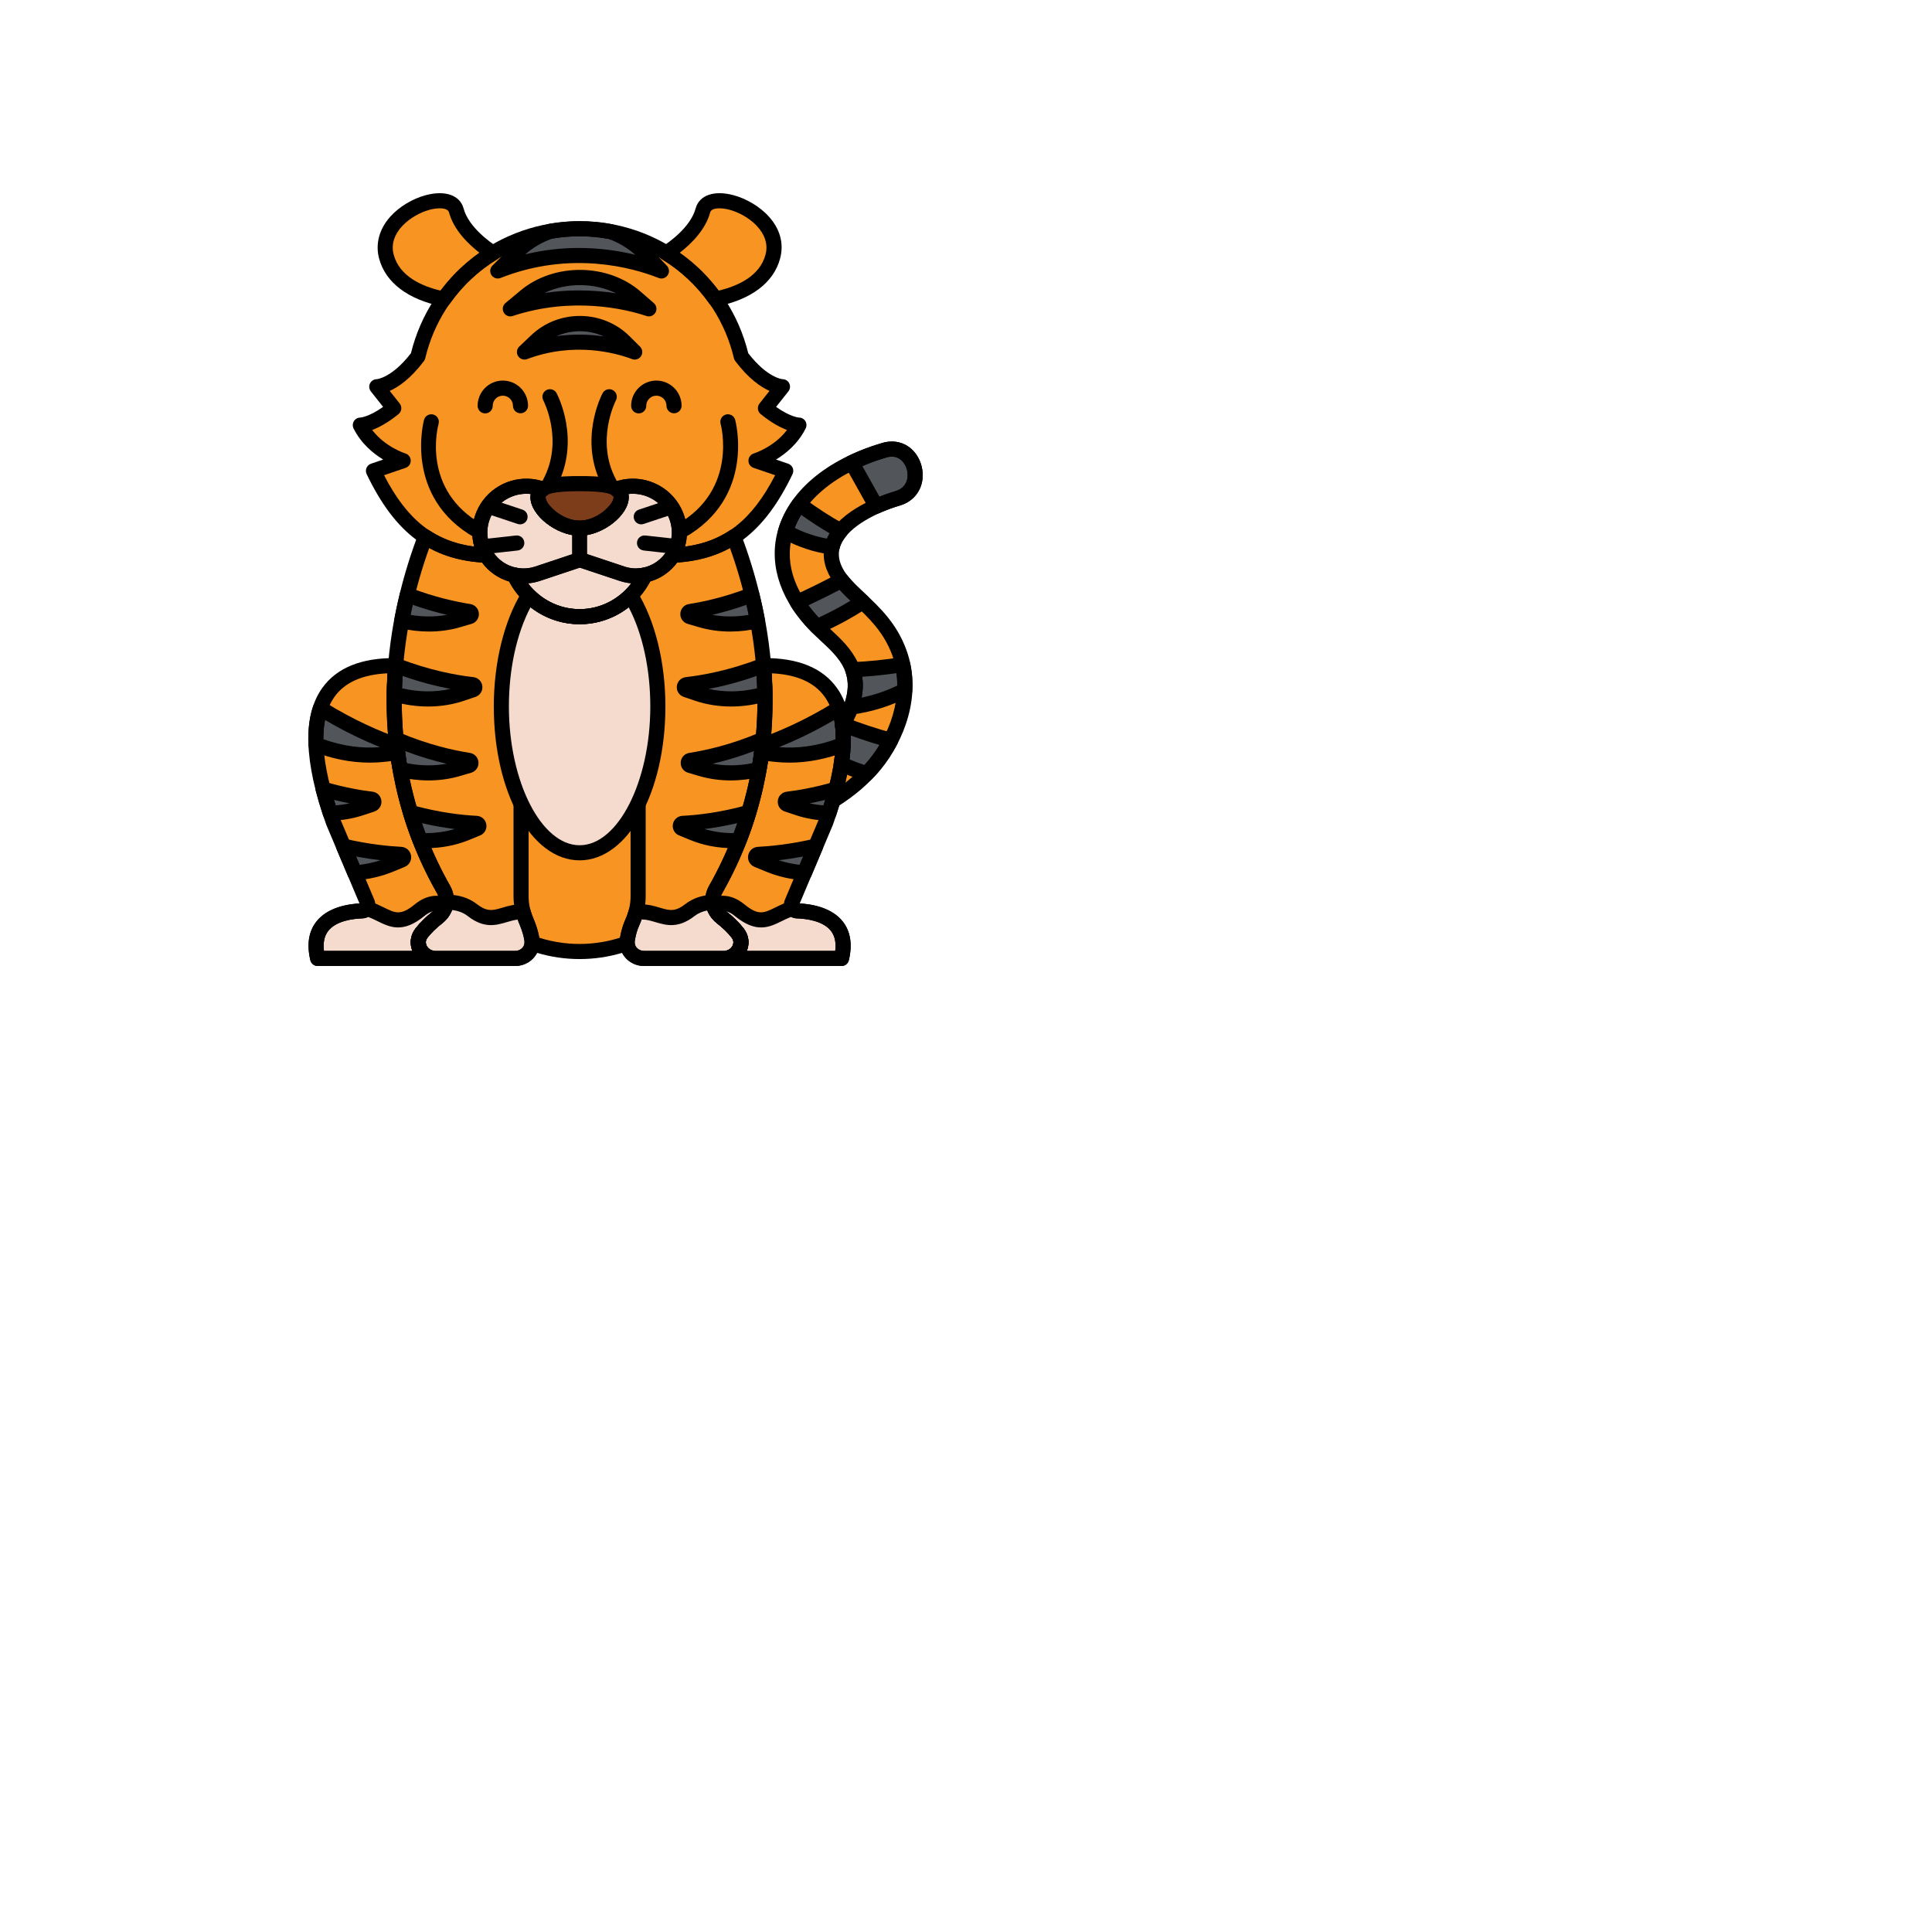 <svg enable-background="new 0 0 512 512" height="100" viewBox="-64 -64 640 640" width="100" xmlns="http://www.w3.org/2000/svg"><path d="m198.316 235.004 11.267-26.693c15.293-42.919-2.454-51.994-20.671-51.817 1.828 22.015-1.075 48.161-15.846 74.176-1.763 3.105-.917 6.942 1.954 9.185 1.8 1.407 3.755 3.182 5.349 5.237 2.397 3.088.526 7.303-3.108 8.22l.187.188h37.318c3.187-13.589-8.933-15.575-14.714-15.766-1.377-.045-2.271-1.462-1.736-2.73z" fill="#f89422"/><path d="m75.631 245.092c1.595-2.055 3.549-3.83 5.349-5.237 2.871-2.243 3.717-6.08 1.954-9.185-14.772-26.014-17.674-52.161-15.846-74.176-18.216-.177-35.963 8.898-20.671 51.817l11.267 26.693c.535 1.268-.36 2.685-1.735 2.731-5.782.191-17.901 2.176-14.714 15.766h37.318l.187-.188c-3.635-.918-5.506-5.133-3.109-8.221z" fill="#f89422"/><path d="m172.957 35.069c6.787-1.349 16.574-4.869 19.039-14.046 3.869-14.41-20.878-23.782-23.154-15.305-1.878 6.992-9.518 12.432-12.138 14.124 6.398 3.921 11.931 9.115 16.253 15.227z" fill="#f89422"/><path d="m83.043 35.069c4.322-6.113 9.854-11.307 16.253-15.228-2.62-1.692-10.26-7.132-12.138-14.124-2.276-8.477-27.024.895-23.154 15.305 2.465 9.178 12.252 12.698 19.039 14.047z" fill="#f89422"/><path d="m200.639 76.83s-4.24-.012-11.081-5.605l5.629-7.112s-6.089-.019-13.626-10.01c-5.742-24.271-27.534-42.336-53.56-42.336s-47.819 18.065-53.561 42.336c-7.537 9.991-13.626 10.01-13.626 10.01l5.629 7.112c-6.842 5.593-11.081 5.605-11.081 5.605 4.427 8.822 14.206 11.782 14.206 11.782l-9.856 3.363c7.901 16.476 18.147 27.059 37.36 27.951-3.167-5.098-2.719-11.724.877-16.603 4.116-5.586 11.414-7.685 17.81-5.278-.956.652-1.531 1.525-1.531 2.716 0 4.228 7.061 10.208 13.772 10.208s13.772-5.979 13.772-10.208c0-1.191-.575-2.064-1.531-2.716 6.396-2.407 13.694-.308 17.81 5.278 3.595 4.88 4.044 11.505.877 16.603 19.213-.892 29.459-11.475 37.36-27.951l-9.856-3.363s9.78-2.959 14.207-11.782z" fill="#f89422"/><path d="m175.019 239.855c-2.871-2.243-3.717-6.08-1.954-9.185 26.584-46.817 14.746-94.064 6.029-116.862-5.439 3.598-11.988 5.739-20.166 6.119-.14.225-.277.452-.431.671-2.589 3.678-6.575 5.824-10.766 6.156.646-.046 1.287-.133 1.92-.263-3.799 8.146-12.057 13.794-21.638 13.794-9.591 0-17.854-5.66-21.648-13.819-3.473-.746-6.67-2.752-8.863-5.868-.154-.219-.291-.445-.431-.671-8.179-.38-14.728-2.521-20.168-6.12-8.717 22.802-20.55 70.053 6.03 116.863 1.763 3.105.917 6.942-1.954 9.185-1.8 1.407-3.755 3.182-5.349 5.237-2.703 3.483.016 8.408 4.579 8.408h26.44c3.05 0 5.446-2.278 5.606-5.033 4.898 1.758 10.196 2.743 15.744 2.743s10.846-.984 15.744-2.743c0-.004 0-.007 0-.011.155 2.76 2.552 5.044 5.606 5.044h26.44c4.562 0 7.282-4.925 4.579-8.408-1.594-2.055-3.549-3.83-5.349-5.237z" fill="#f89422"/><path d="m233.357 101.08c10.193-2.987 5.855-18.953-4.397-15.949-32.833 9.62-45.032 36.126-21.889 58.945 6.63 6.537 16.675 13.026 10.153 27.997-.609 1.398-1.334 2.711-2.139 3.96.803 6.33-.038 14.557-3.189 25.19 5.119-3.217 9.832-7.013 13.754-11.761 8.345-10.103 12.899-24.576 8.252-37.316-5.093-13.965-17.051-18.786-21.133-27.038-6.434-13.004 10.978-21.212 20.588-24.028z" fill="#f89422"/><path d="m141.772 100.762c0 4.228-7.061 10.208-13.772 10.208s-13.772-5.979-13.772-10.208c0-4.228 7.061-4.554 13.772-4.554s13.772.326 13.772 4.554z" fill="#7d3d1a"/><path d="m158.052 103.324c-4.116-5.586-11.414-7.685-17.81-5.278.955.652 1.531 1.525 1.531 2.716 0 4.228-7.061 10.208-13.772 10.208s-13.772-5.979-13.772-10.208c0-1.191.575-2.064 1.531-2.716-6.396-2.407-13.694-.308-17.81 5.278-3.754 5.095-4.089 12.098-.446 17.274 3.768 5.353 10.493 7.46 16.507 5.455l13.99-4.663 13.99 4.663c6.015 2.005 12.739-.102 16.507-5.455 3.642-5.176 3.308-12.179-.446-17.274z" fill="#f4dbce"/><path d="m142.134 126.053-13.99-4.663-13.99 4.663c-2.568.856-5.263.956-7.804.381 3.787 8.177 12.06 13.851 21.664 13.851 9.581 0 17.839-5.648 21.638-13.794-2.458.504-5.047.385-7.518-.438z" fill="#f4dbce"/><path d="m144.913 133.263c-4.32 4.336-10.295 7.022-16.9 7.022-6.614 0-12.595-2.693-16.915-7.039-5.52 8.894-9.02 22.056-9.02 36.755 0 26.786 11.606 48.5 25.922 48.5s25.922-21.714 25.922-48.5c0-14.69-3.495-27.845-9.009-36.738z" fill="#f4dbce"/><path d="m200.051 237.734c-.648-.021-1.181-.352-1.517-.823-6.879 2.147-9.617 7.067-17.535.589-3.556-2.909-6.629-2.502-8.617-1.614.395 1.513 1.29 2.917 2.636 3.969 1.8 1.406 3.755 3.182 5.349 5.237 2.397 3.088.526 7.303-3.108 8.22l.187.188h37.318c3.188-13.589-8.931-15.575-14.713-15.766z" fill="#f4dbce"/><path d="m78.739 253.312c-3.635-.917-5.505-5.132-3.108-8.22 1.595-2.055 3.549-3.83 5.349-5.237 1.346-1.052 2.241-2.456 2.636-3.969-1.988-.888-5.061-1.295-8.617 1.614-7.918 6.478-10.655 1.558-17.535-.589-.336.471-.869.802-1.517.823-5.782.191-17.901 2.176-14.714 15.766h37.318z" fill="#f4dbce"/><path d="m109.298 238.084c-6.55-.379-9.928 4.759-16.798-.584-2.829-2.2-6.126-2.682-8.693-2.624-.208 1.891-1.184 3.695-2.826 4.979-1.8 1.407-3.755 3.182-5.349 5.237-2.703 3.483.016 8.408 4.579 8.408h26.44c3.05 0 5.446-2.278 5.606-5.033.178-3.085-2.289-7.853-2.959-10.383z" fill="#f4dbce"/><path d="m180.369 245.092c-1.595-2.055-3.549-3.83-5.349-5.237-1.64-1.282-2.616-3.084-2.825-4.972-2.389.085-5.221.694-7.694 2.617-7.22 5.616-10.583-.346-17.824.687-.322 1.193-.743 2.363-1.261 3.501-1.653 3.633-1.747 7.194-1.671 6.767.155 2.76 2.552 5.044 5.606 5.044h26.44c4.561.001 7.281-4.924 4.578-8.407z" fill="#f4dbce"/><g fill="#52565b"><path d="m149.959 20.339c-3.364-3.542-7.389-6.074-11.698-7.605-3.325-.627-6.753-.966-10.261-.966-3.311 0-6.553.296-9.702.856-4.204 1.445-8.151 3.845-11.499 7.206l-5.907 5.931c28.946-11.47 53.554-.124 54.215 0z"/><path d="m146.593 34.499c-9.867-8.611-26.432-8.773-36.544-.357l-5.001 4.162c24.64-8.093 45.274-.098 45.905 0z"/><path d="m69.118 220.848c.939-.386.697-1.774-.316-1.825-4.122-.208-10.841-.821-19.011-2.719l3.732 8.841c4.035-.293 8.005-1.172 11.741-2.71z"/><path d="m45.418 205.378c3.476-.079 6.923-.637 10.219-1.737l3.628-1.21c.883-.295.75-1.58-.175-1.691-3.555-.424-9.219-1.331-16.047-3.33.646 2.505 1.442 5.166 2.375 7.968z"/><path d="m42.126 170.637c-1.111 3.257-1.653 7.202-1.463 11.96 7.134 2.851 14.83 4.113 22.404 3.292l4.656-.504c-.109-.828-.211-1.654-.303-2.476-5.638-1.997-14.869-5.774-25.294-12.272z"/><path d="m187.198 219.023c-1.014.051-1.255 1.439-.316 1.825l3.855 1.586c3.736 1.538 7.706 2.417 11.741 2.71l3.732-8.841c-8.171 1.898-14.89 2.512-19.012 2.72z"/><path d="m196.91 200.74c-.925.11-1.059 1.396-.175 1.691l3.628 1.21c3.296 1.1 6.743 1.658 10.219 1.737.933-2.802 1.729-5.463 2.375-7.968-6.827 2-12.491 2.906-16.047 3.33z"/><path d="m188.277 185.384 4.656.504c7.574.821 15.27-.441 22.404-3.292.189-4.757-.352-8.703-1.463-11.96-10.425 6.498-19.655 10.275-25.293 12.271-.093.824-.195 1.649-.304 2.477z"/><path d="m142.792 49.157c-7.85-7.813-21.029-7.96-29.074-.324l-3.979 3.776c19.563-7.328 36.038-.086 36.521 0z"/><path d="m75.201 214.427c5.261.243 10.526-.552 15.366-2.544l3.537-1.456c.861-.354.64-1.628-.29-1.675-4.497-.227-12.37-.984-21.839-3.621.93 3.083 2.007 6.184 3.226 9.296z"/><path d="m68.575 190.875c6.323 1.553 12.959 1.6 19.143-.221l3.669-1.08c.893-.263.805-1.552-.115-1.696-4.883-.76-13.737-2.572-24.051-6.977.317 3.282.759 6.608 1.354 9.974z"/><path d="m66.626 165.909c7.375 2.138 15.286 2.248 22.465-.195l3.621-1.232c.882-.3.74-1.585-.185-1.689-5.082-.576-14.464-2.105-25.428-6.402-.26 3.094-.421 6.272-.473 9.518z"/><path d="m69.077 141.642c6.207 1.466 12.7 1.478 18.761-.302l3.669-1.078c.894-.263.806-1.552-.114-1.696-4.307-.674-11.704-2.167-20.465-5.538-.668 2.748-1.297 5.617-1.851 8.614z"/><path d="m188.902 156.391c-10.964 4.297-20.346 5.826-25.428 6.402-.925.105-1.067 1.389-.185 1.689l3.621 1.232c7.18 2.443 15.091 2.333 22.466.194-.053-3.246-.215-6.423-.474-9.517z"/><path d="m185.071 133.029c-8.761 3.371-16.158 4.864-20.465 5.537-.92.144-1.007 1.433-.114 1.696l3.669 1.078c6.061 1.781 12.555 1.768 18.761.302-.553-2.997-1.182-5.866-1.851-8.613z"/><path d="m164.728 187.878c-.92.143-1.008 1.433-.115 1.696l3.669 1.08c6.185 1.821 12.821 1.774 19.144.221.596-3.367 1.037-6.693 1.354-9.974-10.315 4.406-19.169 6.217-24.052 6.977z"/><path d="m162.187 208.753c-.93.047-1.152 1.32-.29 1.675l3.537 1.456c4.84 1.992 10.105 2.788 15.366 2.544 1.219-3.112 2.296-6.213 3.227-9.296-9.47 2.636-17.343 3.394-21.84 3.621z"/><path d="m196.194 112.104c4.82 2.647 10.069 4.432 15.457 5.12.454-1.947 1.453-3.733 2.809-5.36-3.966-2.198-8.671-5.11-13.693-8.869-2.099 2.871-3.642 5.926-4.573 9.109z"/><path d="m214.776 128.23c-4.485 2.392-9.392 4.836-14.692 7.251 1.705 2.73 3.88 5.442 6.519 8.108 5.361-2.359 10.486-5.127 15.183-8.216-2.623-2.473-5.118-4.721-7.01-7.143z"/><path d="m217.952 170.229c6.221-.845 12.268-2.703 17.757-5.579.143-2.843-.075-5.693-.677-8.495-4.758.768-10.343 1.418-16.585 1.696 1.195 3.372 1.313 7.377-.495 12.378z"/><path d="m215.141 175.938c-.02.031-.037.064-.056.095.466 3.67.357 8.001-.413 13.045 2.731 1.274 5.563 2.337 8.461 3.177.867-.897 1.712-1.82 2.516-2.794 2.069-2.505 3.904-5.28 5.425-8.23-5.049-1.356-10.4-3.084-15.933-5.293z"/><path d="m228.96 85.131c-3.903 1.144-7.505 2.533-10.8 4.119l8.092 14.45c2.521-1.128 5-2.003 7.105-2.62 10.194-2.986 5.856-18.953-4.397-15.949z"/></g><path d="m214.766 256h-37.318c-.667 0-1.305-.266-1.775-.739l-.187-.188c-.632-.637-.874-1.565-.634-2.43s.926-1.535 1.797-1.754c1.006-.254 1.832-.992 2.153-1.927.197-.572.286-1.442-.408-2.336-1.256-1.619-2.91-3.233-4.914-4.8-3.862-3.018-4.951-8.228-2.589-12.389 12.486-21.989 17.711-46.46 15.529-72.734-.058-.692.175-1.377.644-1.891s1.128-.809 1.823-.816c11.42-.1 19.605 3.229 24.376 9.924 6.542 9.182 6.096 24.4-1.326 45.232-.016.045-.033.089-.052.133l-10.969 25.988c4.105.234 10.732 1.386 14.358 6.118 2.489 3.249 3.136 7.515 1.925 12.682-.264 1.128-1.273 1.927-2.433 1.927zm-31.39-5h29.305c.336-2.732-.124-4.937-1.375-6.57-2.614-3.412-8.225-4.094-11.337-4.197-1.465-.048-2.812-.815-3.603-2.051-.794-1.241-.926-2.792-.353-4.15l11.239-26.627c6.819-19.167 7.472-32.821 1.94-40.585-3.41-4.786-9.32-7.396-17.585-7.779 1.689 26.255-3.812 50.755-16.367 72.864-1.146 2.019-.604 4.479 1.319 5.98 2.33 1.821 4.276 3.73 5.785 5.674 1.588 2.046 2.021 4.609 1.186 7.031-.048.139-.099.275-.154.41zm17.243-15.024c0-.001 0-.001.001-.002z"/><path d="m78.553 256h-37.319c-1.161 0-2.169-.799-2.434-1.929-1.211-5.167-.564-9.434 1.925-12.682 3.625-4.732 10.252-5.884 14.358-6.118l-10.969-25.988c-.019-.044-.036-.088-.052-.133-7.422-20.832-7.869-36.05-1.326-45.232 4.771-6.695 12.958-10.024 24.376-9.924.695.007 1.355.302 1.823.816s.701 1.199.644 1.891c-2.182 26.274 3.043 50.746 15.529 72.734 2.363 4.161 1.274 9.372-2.589 12.39-2.004 1.566-3.657 3.181-4.913 4.799-.694.895-.605 1.765-.408 2.336.322.935 1.147 1.673 2.153 1.927.871.22 1.557.889 1.797 1.754s-.001 1.793-.634 2.43l-.187.188c-.469.475-1.108.741-1.774.741zm-35.234-5h29.305c-.055-.135-.106-.271-.154-.41-.834-2.422-.402-4.985 1.187-7.032 1.508-1.944 3.455-3.853 5.784-5.673 1.923-1.503 2.466-3.962 1.32-5.981-12.555-22.109-18.056-46.609-16.367-72.864-8.267.382-14.175 2.993-17.585 7.779-5.532 7.764-4.879 21.418 1.94 40.585l11.239 26.627c.573 1.358.441 2.909-.353 4.15-.791 1.236-2.138 2.002-3.603 2.051-3.112.103-8.723.785-11.337 4.197-1.252 1.634-1.713 3.839-1.376 6.571zm32.312-5.908h.01z"/><path d="m112.258 250.967c-.05 0-.1-.001-.149-.004-1.378-.081-2.43-1.264-2.349-2.643.012-.201.001-.402-.033-.598-.343-2.003-.82-3.685-1.418-4.999-1.457-3.201-2.195-6.468-2.195-9.709v-30.348c0-1.381 1.119-2.5 2.5-2.5s2.5 1.119 2.5 2.5v30.348c0 2.522.587 5.092 1.746 7.638.776 1.704 1.38 3.799 1.796 6.227.097.571.129 1.154.095 1.734-.078 1.329-1.179 2.354-2.493 2.354z"/><path d="m143.742 250.967c-1.313 0-2.415-1.024-2.493-2.353-.034-.58-.002-1.163.095-1.733.416-2.429 1.02-4.524 1.796-6.228 1.159-2.546 1.746-5.116 1.746-7.638v-30.348c0-1.381 1.119-2.5 2.5-2.5s2.5 1.119 2.5 2.5v30.348c0 3.241-.739 6.508-2.195 9.709-.598 1.313-1.075 2.996-1.418 5-.034.195-.044.396-.033.596.082 1.378-.97 2.562-2.349 2.643-.05.002-.099.004-.149.004z"/><path d="m128 113.47c-7.604 0-16.272-6.77-16.272-12.708 0-7.054 10.187-7.054 16.272-7.054s16.272 0 16.272 7.054c0 5.938-8.668 12.708-16.272 12.708zm0-14.762c-9.317 0-11.272 1.117-11.272 2.054 0 2.408 5.45 7.708 11.272 7.708s11.272-5.3 11.272-7.708c0-.937-1.955-2.054-11.272-2.054z"/><path d="m128 123.799c-1.381 0-2.5-1.119-2.5-2.5v-8.679c0-1.381 1.119-2.5 2.5-2.5s2.5 1.119 2.5 2.5v8.679c0 1.381-1.119 2.5-2.5 2.5z"/><path d="m118.174 98.468c-.396 0-.798-.094-1.173-.293-1.219-.649-1.681-2.163-1.032-3.382 6.89-12.943.07-26.056 0-26.187-.648-1.219-.187-2.733 1.032-3.382 1.22-.647 2.733-.186 3.382 1.032.335.631 8.126 15.619 0 30.886-.45.845-1.315 1.326-2.209 1.326z"/><path d="m137.826 98.468c-.894 0-1.759-.481-2.209-1.326-8.126-15.267-.335-30.255 0-30.886.649-1.218 2.164-1.68 3.382-1.032 1.217.648 1.68 2.159 1.034 3.377-.09.173-6.842 13.339-.002 26.191.648 1.219.187 2.733-1.032 3.382-.374.2-.776.294-1.173.294z"/><path d="m96.718 72.943c-1.377 0-2.496-1.114-2.5-2.492-.015-4.605 3.72-8.364 8.325-8.379h.027c4.594 0 8.338 3.729 8.353 8.326.004 1.38-1.111 2.503-2.492 2.508-.002 0-.005 0-.008 0-1.377 0-2.496-1.114-2.5-2.492-.006-1.845-1.509-3.341-3.353-3.341-.003 0-.007 0-.011 0-1.848.006-3.347 1.515-3.341 3.363.004 1.38-1.111 2.503-2.492 2.508-.003-.001-.006-.001-.008-.001z"/><path d="m147.578 72.943c-1.377 0-2.496-1.114-2.5-2.492-.015-4.605 3.72-8.364 8.325-8.379h.027c4.594 0 8.338 3.729 8.353 8.326.004 1.38-1.111 2.503-2.492 2.508-.002 0-.005 0-.008 0-1.377 0-2.496-1.114-2.5-2.492-.006-1.845-1.509-3.341-3.353-3.341-.003 0-.007 0-.011 0-1.848.006-3.347 1.515-3.341 3.363.004 1.38-1.111 2.503-2.492 2.508-.003-.001-.005-.001-.008-.001z"/><path d="m172.956 37.569c-.801 0-1.567-.386-2.041-1.057-4.164-5.889-9.385-10.781-15.518-14.539-.733-.449-1.184-1.243-1.194-2.102s.422-1.664 1.144-2.13c2.179-1.407 9.417-6.48 11.08-12.672 1.185-4.409 6.112-6.139 12.557-4.41 8.16 2.191 18.341 10.159 15.427 21.012-2.137 7.958-9.583 13.587-20.966 15.85-.164.033-.327.048-.489.048zm-11.826-17.807c4.93 3.473 9.249 7.668 12.888 12.519 6.353-1.501 13.647-4.775 15.562-11.906 1.998-7.439-5.917-13.28-11.894-14.886-2.872-.771-6.004-.718-6.431.877-1.562 5.82-6.426 10.529-10.125 13.396z"/><path d="m83.044 37.569c-.162 0-.325-.016-.488-.048-11.383-2.263-18.829-7.892-20.966-15.85-1.3-4.84.011-9.775 3.692-13.895 2.918-3.266 7.305-5.926 11.735-7.116 6.443-1.73 11.372.001 12.557 4.41 1.663 6.192 8.901 11.265 11.08 12.672.722.466 1.154 1.271 1.144 2.13s-.461 1.653-1.194 2.102c-6.133 3.758-11.354 8.65-15.518 14.539-.475.67-1.241 1.056-2.042 1.056zm-1.361-32.564c-1.04 0-2.225.176-3.37.483-5.978 1.605-13.892 7.446-11.894 14.886 1.915 7.131 9.209 10.405 15.562 11.906 3.639-4.851 7.958-9.045 12.888-12.519-3.699-2.868-8.562-7.577-10.125-13.396-.257-.958-1.493-1.36-3.061-1.36z"/><path d="m161.48 114.43c-.872 0-1.719-.457-2.179-1.27-.68-1.202-.256-2.727.946-3.407 20.38-11.523 14.533-33.122 14.471-33.339-.376-1.329.395-2.71 1.724-3.087 1.33-.375 2.71.396 3.087 1.724.072.255 6.941 25.619-16.821 39.055-.389.22-.812.324-1.228.324z"/><path d="m94.52 114.43c-.417 0-.839-.104-1.228-.324-23.762-13.436-16.893-38.8-16.821-39.055.376-1.329 1.761-2.097 3.087-1.724 1.327.376 2.098 1.755 1.725 3.082-.249.892-5.818 21.873 14.47 33.344 1.202.68 1.625 2.205.946 3.407-.46.813-1.307 1.27-2.179 1.27z"/><path d="m158.928 122.427c-.884 0-1.706-.468-2.156-1.235-.47-.801-.457-1.796.033-2.584 2.573-4.141 2.265-9.687-.766-13.801-2.777-3.768-7.364-5.671-11.871-5.157.076.396.104.772.104 1.112 0 5.938-8.668 12.708-16.272 12.708s-16.272-6.77-16.272-12.708c0-.34.028-.716.104-1.112-4.511-.515-9.094 1.389-11.871 5.157-3.031 4.113-3.339 9.66-.766 13.801.49.789.502 1.784.033 2.584-.47.801-1.344 1.266-2.272 1.232-18.22-.847-30.032-9.629-39.498-29.368-.309-.644-.327-1.39-.051-2.049s.822-1.167 1.498-1.398l4.028-1.375c-3.33-2.025-7.306-5.303-9.805-10.284-.388-.773-.349-1.693.105-2.431.453-.737 1.256-1.188 2.122-1.19-.017 0 2.823-.177 7.552-3.545l-4.053-5.12c-.594-.751-.707-1.775-.292-2.637s1.287-1.412 2.244-1.415c-.01-.001 4.954-.358 11.327-8.608 6.348-25.778 29.244-43.736 55.867-43.736s49.519 17.958 55.867 43.737c6.373 8.25 11.337 8.607 11.388 8.609.958.003 1.798.552 2.214 1.414.416.863.272 1.886-.322 2.637l-4.053 5.12c4.73 3.368 7.575 3.544 7.607 3.546.866.002 1.641.453 2.094 1.19.454.737.466 1.657.078 2.43-2.5 4.981-6.476 8.258-9.805 10.284l4.028 1.375c.676.231 1.221.74 1.498 1.398.276.659.258 1.405-.051 2.049-9.466 19.738-21.278 28.521-39.498 29.368-.04.001-.079.002-.117.002zm-13.311-27.858c5.576 0 11.01 2.607 14.447 7.271 3.289 4.463 4.262 10.167 2.824 15.238 13.275-1.71 22.239-8.844 29.89-23.659l-7.153-2.441c-1.027-.351-1.711-1.324-1.692-2.41s.736-2.035 1.775-2.349c.071-.022 6.728-2.132 10.997-7.785-2.172-.81-5.152-2.349-8.73-5.274-1.057-.864-1.226-2.417-.378-3.487l3.31-4.182c-2.875-1.281-6.922-4.023-11.342-9.883-.208-.276-.357-.593-.437-.93-5.63-23.793-26.654-40.41-51.128-40.41s-45.498 16.617-51.127 40.411c-.08.337-.229.653-.437.93-4.42 5.86-8.467 8.602-11.342 9.883l3.31 4.182c.847 1.071.679 2.624-.378 3.487-3.578 2.925-6.558 4.464-8.73 5.274 4.27 5.653 10.927 7.763 11.003 7.787 1.035.319 1.75 1.27 1.766 2.353s-.664 2.054-1.689 2.404l-7.153 2.441c7.65 14.815 16.614 21.949 29.89 23.659-1.438-5.072-.465-10.774 2.824-15.238 4.73-6.42 13.244-8.942 20.703-6.135.873.329 1.49 1.116 1.602 2.042.111.926-.303 1.837-1.074 2.363-.439.3-.439.47-.439.651 0 2.408 5.45 7.708 11.272 7.708s11.272-5.3 11.272-7.708c0-.181 0-.351-.44-.651-.771-.526-1.184-1.437-1.073-2.363s.729-1.713 1.601-2.042c2.039-.768 4.158-1.137 6.256-1.137z"/><path d="m100.894 28.26c-.821 0-1.615-.406-2.089-1.125-.651-.989-.52-2.3.316-3.139l5.906-5.93c3.542-3.557 7.734-6.183 12.458-7.806.122-.042.248-.074.375-.097 6.842-1.218 13.94-1.192 20.864.115.127.024.252.058.374.101 4.854 1.725 9.119 4.497 12.674 8.239l5.148 5.421c.747.786.901 1.964.383 2.917s-1.592 1.463-2.657 1.262c-.277-.052-.459-.123-.946-.313-7.793-3.041-28.447-9.108-51.887.18-.3.118-.612.175-.919.175zm26.845-10.124c7.236 0 13.614 1.022 18.693 2.265-2.586-2.296-5.546-4.057-8.827-5.247-6.207-1.147-12.549-1.169-18.676-.104-3.3 1.159-6.291 2.902-8.916 5.192 6.273-1.519 12.247-2.106 17.726-2.106z"/><path d="m105.047 40.804c-.889 0-1.737-.477-2.187-1.29-.582-1.05-.334-2.365.588-3.133l5.001-4.162c11.102-9.239 28.95-9.062 39.787.396l4.36 3.805c.839.732 1.093 1.93.623 2.938s-1.549 1.585-2.649 1.416c-.246-.038-.414-.093-.865-.239-6.575-2.13-24.014-6.382-43.878.143-.257.085-.52.126-.78.126zm22.755-8.603c4.547 0 8.689.396 12.278.957-7.232-3.566-16.436-3.612-23.727-.103 4.018-.607 7.859-.854 11.449-.854z"/><path d="m53.521 227.644c-.999 0-1.909-.597-2.302-1.528l-3.731-8.841c-.365-.866-.214-1.863.391-2.583.606-.719 1.563-1.038 2.479-.825 7.818 1.816 14.414 2.448 18.571 2.658 1.626.082 2.954 1.259 3.229 2.862.275 1.602-.583 3.152-2.085 3.772h-.001l-3.855 1.586c-3.881 1.597-8.091 2.57-12.511 2.891-.063.006-.124.008-.185.008zm.431-7.912 1.161 2.75c2.4-.286 4.717-.794 6.924-1.519-2.675-.309-5.387-.722-8.085-1.231zm15.167 1.116h.01z"/><path d="m45.417 207.878c-1.074 0-2.031-.687-2.372-1.71-.959-2.881-1.775-5.617-2.424-8.132-.225-.871.035-1.795.681-2.421.647-.626 1.58-.854 2.442-.604 6.576 1.925 12.135 2.828 15.641 3.247 1.58.188 2.795 1.425 2.957 3.007.161 1.581-.78 3.035-2.288 3.538l-3.627 1.21c-3.448 1.15-7.133 1.778-10.953 1.865-.018 0-.037 0-.057 0zm1.223-6.906c.18.596.368 1.202.563 1.816 1.566-.119 3.099-.345 4.588-.675-1.593-.311-3.319-.687-5.151-1.141z"/><path d="m58.509 188.632c-6.227 0-12.631-1.259-18.774-3.714-.916-.366-1.531-1.236-1.57-2.222-.194-4.867.343-9.195 1.595-12.866.246-.722.809-1.292 1.527-1.548.719-.256 1.514-.171 2.162.233 9.988 6.225 19.002 9.981 24.806 12.036.902.319 1.543 1.126 1.65 2.078.09.807.191 1.617.297 2.429.088.667-.097 1.341-.513 1.871-.416.529-1.027.868-1.696.94l-4.655.504c-1.593.173-3.205.259-4.829.259zm-15.383-7.773c6.214 2.246 12.653 3.151 18.769 2.631-5.035-2.023-11.345-4.938-18.209-8.984-.377 1.936-.564 4.06-.56 6.353z"/><path d="m202.479 227.644c-.061 0-.121-.002-.182-.006-4.42-.321-8.63-1.294-12.511-2.891l-3.855-1.586c-1.504-.62-2.362-2.171-2.087-3.772.275-1.603 1.603-2.78 3.229-2.862 4.157-.21 10.752-.841 18.571-2.658.915-.213 1.873.106 2.479.825.605.719.756 1.717.391 2.583l-3.731 8.841c-.395.929-1.306 1.526-2.304 1.526zm-8.515-6.681c2.207.724 4.523 1.232 6.924 1.519l1.161-2.75c-2.699.509-5.411.922-8.085 1.231zm-6.64.556c.001 0 .001 0 0 0z"/><path d="m210.583 207.878c-.019 0-.038 0-.057 0-3.82-.087-7.505-.714-10.953-1.865l-3.628-1.21c-1.507-.502-2.448-1.957-2.287-3.537.161-1.582 1.377-2.819 2.957-3.007 3.506-.418 9.065-1.321 15.641-3.247.861-.251 1.795-.023 2.442.604.646.625.906 1.55.681 2.421-.649 2.515-1.465 5.251-2.424 8.132-.342 1.021-1.299 1.709-2.372 1.709zm-6.375-5.765c1.49.33 3.022.556 4.588.675.195-.614.383-1.22.563-1.816-1.831.454-3.557.83-5.151 1.141zm-7.298-1.373h.01z"/><path d="m197.491 188.632c-1.624 0-3.235-.085-4.828-.258l-4.655-.504c-.669-.072-1.28-.412-1.696-.94-.416-.529-.601-1.204-.513-1.871.106-.812.207-1.623.297-2.429.107-.952.748-1.758 1.65-2.078 5.803-2.055 14.816-5.81 24.806-12.036.647-.404 1.442-.49 2.162-.233.718.256 1.281.826 1.527 1.548 1.252 3.671 1.789 8 1.595 12.866-.039.985-.654 1.856-1.57 2.222-6.144 2.454-12.549 3.713-18.775 3.713zm-3.386-5.142c6.116.52 12.555-.386 18.768-2.631.005-2.293-.183-4.417-.559-6.354-6.865 4.048-13.174 6.962-18.209 8.985z"/><path d="m109.74 55.11c-.842 0-1.652-.427-2.12-1.175-.63-1.008-.464-2.321.398-3.139l3.979-3.776c9.086-8.623 23.692-8.458 32.559.366l3.468 3.452c.774.771.958 1.955.455 2.924-.504.97-1.58 1.502-2.654 1.31-.256-.045-.436-.112-.794-.244-5.162-1.905-18.85-5.708-34.415.124-.287.106-.583.158-.876.158zm18.092-8.266c2.949 0 5.688.235 8.154.596-4.884-2.245-10.688-2.281-15.606-.087 2.596-.358 5.091-.509 7.452-.509z"/><path d="m148.419 109.695c-1.047 0-2.022-.662-2.371-1.71-.437-1.31.271-2.726 1.581-3.162l9.764-3.254c1.307-.437 2.725.271 3.162 1.581s-.271 2.726-1.581 3.162l-9.764 3.254c-.262.088-.529.129-.791.129z"/><path d="m159.271 119.459c-.092 0-.185-.005-.279-.015l-9.764-1.085c-1.373-.153-2.361-1.389-2.209-2.761.152-1.373 1.389-2.361 2.761-2.209l9.764 1.085c1.373.153 2.361 1.389 2.209 2.761-.142 1.279-1.224 2.224-2.482 2.224z"/><path d="m108.279 109.695c-.262 0-.529-.042-.791-.129l-9.764-3.254c-1.31-.437-2.018-1.852-1.581-3.162s1.854-2.016 3.162-1.581l9.764 3.254c1.31.437 2.018 1.852 1.581 3.162-.349 1.048-1.325 1.71-2.371 1.71z"/><path d="m97.426 119.459c-1.257 0-2.34-.945-2.482-2.224-.152-1.372.836-2.608 2.209-2.761l9.764-1.085c1.38-.152 2.608.837 2.761 2.209s-.836 2.608-2.209 2.761l-9.764 1.085c-.094.01-.187.015-.279.015z"/><path d="m175.79 256h-26.44c-3.175 0-5.943-1.765-7.273-4.354-9.141 2.74-19.017 2.741-28.155 0-1.331 2.588-4.1 4.353-7.272 4.353h-26.44c-3.183 0-6.008-1.73-7.372-4.515-1.292-2.639-.986-5.602.818-7.926 1.509-1.944 3.455-3.853 5.784-5.673 1.923-1.503 2.466-3.962 1.32-5.981-26.873-47.326-15.414-94.865-6.192-118.99.271-.708.849-1.256 1.571-1.488.723-.231 1.511-.124 2.144.295 5.283 3.495 11.467 5.362 18.905 5.708.823.039 1.574.479 2.008 1.18l.058.094c.095.153.188.307.293.456 1.756 2.495 4.364 4.222 7.343 4.862.767.165 1.412.679 1.742 1.39 3.495 7.517 11.103 12.374 19.381 12.374 7.162 0 13.825-3.636 17.754-9.484-.298-.377-.49-.845-.529-1.36-.103-1.373.923-2.571 2.296-2.679 3.585-.284 6.836-2.143 8.919-5.102.1-.141.188-.287.278-.433l.075-.121c.435-.698 1.185-1.138 2.007-1.176 7.436-.345 13.619-2.212 18.902-5.707.634-.419 1.422-.526 2.144-.295.722.232 1.3.779 1.571 1.487 9.224 24.124 20.685 71.661-6.19 118.99-1.146 2.019-.604 4.479 1.319 5.98 2.33 1.821 4.275 3.729 5.785 5.674 1.804 2.324 2.11 5.287.818 7.926-1.364 2.785-4.189 4.515-7.372 4.515zm-32.044-10.044c1.321 0 2.42 1.033 2.495 2.36.084 1.505 1.45 2.684 3.11 2.684h26.44c1.505 0 2.475-.885 2.881-1.714.258-.528.566-1.575-.277-2.661-1.256-1.619-2.909-3.233-4.914-4.8-3.863-3.018-4.951-8.229-2.589-12.39 24.861-43.782 15.58-87.884 6.91-111.93-5.104 2.794-10.863 4.389-17.486 4.845-2.242 3.039-5.376 5.216-8.923 6.257-4.521 8.65-13.57 14.177-23.379 14.177-9.812 0-18.859-5.527-23.379-14.18-3.584-1.046-6.718-3.23-8.949-6.253-6.624-.457-12.384-2.051-17.488-4.847-8.668 24.049-17.947 68.152 6.911 111.931 2.363 4.161 1.274 9.372-2.589 12.39-2.004 1.566-3.657 3.181-4.913 4.799-.843 1.086-.536 2.134-.277 2.662.406.829 1.375 1.714 2.881 1.714h26.44c1.657 0 3.023-1.176 3.11-2.678.045-.787.459-1.506 1.117-1.94.657-.436 1.481-.535 2.223-.268 9.524 3.42 20.049 3.445 29.59.074.3-.139.632-.221.983-.231.024 0 .048-.001.072-.001z"/><path d="m77.069 216.971c-.657 0-1.318-.015-1.983-.046-.986-.046-1.853-.667-2.213-1.586-1.242-3.174-2.35-6.365-3.292-9.484-.264-.873-.031-1.82.606-2.471.637-.652 1.578-.907 2.457-.66 8.913 2.481 16.5 3.291 21.295 3.533 1.588.08 2.886 1.23 3.155 2.797.269 1.565-.57 3.081-2.04 3.686l-3.537 1.456c-4.48 1.844-9.333 2.775-14.448 2.775zm-.134-5.001h.13c3.341 0 6.542-.451 9.567-1.348-3.2-.4-6.876-1.014-10.885-1.947.378 1.096.774 2.196 1.188 3.295z"/><path d="m77.944 194.53c-3.285 0-6.634-.409-9.965-1.227-.962-.236-1.693-1.018-1.866-1.993-.583-3.299-1.047-6.72-1.38-10.169-.085-.878.3-1.736 1.012-2.257s1.646-.628 2.458-.281c9.601 4.101 18.053 5.964 23.454 6.806 1.572.245 2.743 1.523 2.847 3.11.104 1.585-.887 3.005-2.412 3.454l-3.667 1.08c-3.343.984-6.874 1.477-10.481 1.477zm-7.185-5.728c4.486.904 8.961.966 13.165.19-3.996-.929-8.674-2.269-13.749-4.203.175 1.352.369 2.691.584 4.013z"/><path d="m77.825 170.042c-3.912 0-7.91-.577-11.895-1.733-1.083-.314-1.821-1.314-1.803-2.441.052-3.241.214-6.5.481-9.687.066-.787.5-1.496 1.17-1.914.671-.417 1.499-.492 2.233-.205 10.19 3.994 19.109 5.601 24.797 6.246 1.581.179 2.804 1.409 2.974 2.989s-.762 3.04-2.266 3.551l-3.62 1.231c-3.842 1.309-7.907 1.963-12.071 1.963zm-8.654-6.047c5.439 1.291 10.988 1.361 16.053.215-4.546-.86-9.964-2.205-15.871-4.307-.08 1.358-.141 2.725-.182 4.092z"/><path d="m78.081 145.208c-3.159 0-6.377-.377-9.579-1.133-1.297-.307-2.126-1.577-1.884-2.888.531-2.871 1.146-5.733 1.882-8.751.17-.698.632-1.29 1.27-1.623s1.386-.377 2.057-.118c8.253 3.176 15.406 4.69 19.953 5.4 1.572.246 2.742 1.526 2.846 3.112.104 1.584-.888 3.004-2.413 3.452l-3.67 1.078c-3.334.981-6.86 1.471-10.462 1.471zm-6.079-5.521c4.108.701 8.192.695 12.045-.013-3.328-.776-7.169-1.847-11.331-3.321-.254 1.125-.491 2.232-.714 3.334z"/><path d="m178.176 170.042c-4.165 0-8.229-.654-12.072-1.962l-3.621-1.232c-1.504-.511-2.436-1.971-2.266-3.551.17-1.581 1.393-2.81 2.974-2.989 5.688-.645 14.608-2.252 24.798-6.246.734-.288 1.562-.212 2.233.206.67.417 1.104 1.127 1.17 1.914.267 3.194.429 6.454.481 9.687.018 1.127-.72 2.127-1.803 2.441-3.984 1.155-7.983 1.732-11.894 1.732zm-7.4-5.833c5.062 1.146 10.613 1.076 16.054-.215-.041-1.366-.102-2.732-.183-4.092-5.907 2.102-11.324 3.448-15.871 4.307z"/><path d="m177.919 145.208c-3.603 0-7.127-.491-10.461-1.47l-3.67-1.078c-1.525-.448-2.517-1.868-2.413-3.452.104-1.586 1.274-2.866 2.845-3.112 4.547-.711 11.699-2.225 19.953-5.401.671-.259 1.42-.215 2.058.118.637.333 1.099.925 1.269 1.623.735 3.015 1.351 5.877 1.882 8.75.242 1.311-.586 2.582-1.884 2.888-3.202.757-6.42 1.134-9.579 1.134zm-5.966-5.534c3.853.708 7.938.713 12.045.013-.223-1.102-.46-2.21-.714-3.333-4.162 1.474-8.004 2.544-11.331 3.32z"/><path d="m178.057 194.53c-3.608 0-7.138-.493-10.482-1.477l-3.669-1.081c-1.523-.448-2.515-1.868-2.411-3.453.104-1.586 1.275-2.866 2.847-3.11 5.4-.841 13.854-2.705 23.455-6.806.813-.347 1.746-.24 2.458.281s1.097 1.379 1.012 2.257c-.333 3.451-.797 6.873-1.38 10.17-.173.975-.904 1.756-1.865 1.992-3.331.818-6.68 1.227-9.965 1.227zm-5.981-5.538c4.204.774 8.679.712 13.165-.19.215-1.322.41-2.662.584-4.013-5.075 1.934-9.753 3.274-13.749 4.203zm-7.348-1.114h.01z"/><path d="m178.931 216.971c-5.115 0-9.967-.931-14.45-2.776l-3.537-1.456c-1.469-.605-2.308-2.121-2.04-3.686.269-1.567 1.566-2.717 3.155-2.797 4.796-.242 12.383-1.052 21.295-3.533.877-.246 1.82.008 2.458.66.637.652.87 1.599.606 2.471-.944 3.126-2.052 6.318-3.292 9.485-.36.919-1.227 1.54-2.212 1.586-.664.03-1.326.046-1.983.046zm-9.563-6.348c3.063.908 6.312 1.379 9.697 1.347.414-1.099.811-2.198 1.188-3.295-4.008.934-7.685 1.548-10.885 1.948zm-7.181-1.87h.01z"/><path d="m211.896 203.722c-.534 0-1.066-.17-1.511-.508-.829-.628-1.182-1.705-.886-2.702 2.868-9.677 3.913-17.808 3.106-24.165-.074-.584.06-1.176.379-1.67.784-1.215 1.421-2.394 1.948-3.603 5.039-11.566-.851-17.034-7.086-22.823-.87-.807-1.725-1.601-2.53-2.395-10.452-10.306-14.652-22.165-11.825-33.392 3.376-13.411 16.049-24.247 34.767-29.731 3.686-1.082 7.296-.271 9.906 2.221 2.855 2.726 4.137 7.178 3.188 11.079-.884 3.634-3.542 6.349-7.292 7.447-7.335 2.149-16.835 6.79-19.467 12.792-1.077 2.457-.941 4.984.416 7.728 1.471 2.974 4.236 5.563 7.437 8.562 4.965 4.651 10.593 9.923 13.804 18.728 5.459 14.968-.901 30.355-8.674 39.764-3.776 4.572-8.471 8.591-14.351 12.286-.407.255-.869.382-1.329.382zm5.771-27.103c.535 5.298-.011 11.55-1.625 18.658 2.956-2.312 5.495-4.763 7.68-7.408 8.659-10.482 11.733-24.168 7.831-34.866-2.802-7.684-7.968-12.523-12.525-16.792-3.408-3.192-6.627-6.208-8.5-9.994-2.024-4.091-2.197-8.113-.514-11.952 4.177-9.528 18.386-14.336 22.641-15.583 2.586-.758 3.515-2.501 3.838-3.831.532-2.188-.201-4.771-1.782-6.28-1.32-1.261-3.067-1.619-5.047-1.04-16.725 4.9-28.435 14.678-31.324 26.154-2.411 9.576 1.215 19.469 10.487 28.611.771.76 1.588 1.519 2.421 2.292 6.213 5.769 14.723 13.668 8.269 28.484-.523 1.199-1.132 2.366-1.85 3.547z"/><path d="m211.653 119.724c-.105 0-.212-.006-.319-.02-5.613-.716-11.112-2.536-16.344-5.409-1.028-.564-1.526-1.768-1.196-2.894 1.006-3.436 2.672-6.76 4.954-9.882.394-.54.988-.898 1.648-.998.659-.098 1.333.07 1.868.471 4.276 3.201 8.788 6.123 13.408 8.684.651.361 1.108.995 1.245 1.727s-.06 1.488-.537 2.06c-1.185 1.422-1.957 2.877-2.295 4.327-.266 1.145-1.285 1.934-2.432 1.934zm-12.405-8.85c3.474 1.703 7.058 2.895 10.698 3.557.252-.592.548-1.178.888-1.756-3.223-1.886-6.383-3.936-9.442-6.125-.861 1.41-1.577 2.855-2.144 4.324z"/><path d="m206.603 146.089c-.654 0-1.297-.257-1.777-.741-2.745-2.773-5.054-5.647-6.862-8.542-.382-.611-.481-1.356-.274-2.045.208-.689.703-1.256 1.358-1.554 4.943-2.252 9.839-4.668 14.552-7.182 1.072-.572 2.399-.29 3.146.667 1.539 1.97 3.601 3.904 5.784 5.951l.97.912c.557.525.842 1.275.776 2.037-.067.762-.478 1.451-1.117 1.872-4.797 3.155-10.029 5.986-15.55 8.415-.323.141-.666.21-1.006.21zm-2.797-9.574c1.003 1.366 2.133 2.727 3.38 4.071 3.677-1.689 7.206-3.565 10.54-5.599-1.264-1.199-2.469-2.38-3.565-3.604-3.385 1.771-6.853 3.489-10.355 5.132z"/><path d="m217.952 172.729c-.749 0-1.466-.337-1.944-.929-.55-.68-.704-1.599-.406-2.421 1.454-4.02 1.614-7.519.49-10.695-.264-.747-.159-1.575.284-2.231s1.17-1.065 1.962-1.1c5.469-.243 10.952-.803 16.297-1.666 1.314-.208 2.563.642 2.843 1.943.64 2.979.885 6.057.729 9.146-.044.884-.553 1.678-1.336 2.088-5.672 2.973-11.924 4.938-18.581 5.842-.114.015-.227.023-.338.023zm3.66-12.549c.353 2.208.291 4.504-.186 6.917 4.167-.868 8.127-2.209 11.825-4.007.005-1.376-.082-2.745-.261-4.096-3.755.541-7.564.937-11.378 1.186z"/><path d="m223.133 194.754c-.232 0-.466-.032-.695-.099-3.014-.873-5.982-1.987-8.823-3.312-1.006-.469-1.582-1.545-1.415-2.643.714-4.683.85-8.839.404-12.354-.075-.587.062-1.182.385-1.679-.01.011.017-.035.057-.095.65-.999 1.917-1.399 3.022-.958 5.057 2.02 10.323 3.769 15.654 5.2.73.196 1.333.712 1.638 1.404.306.691.282 1.484-.064 2.156-1.595 3.094-3.52 6.014-5.72 8.677-.772.935-1.638 1.897-2.646 2.94-.478.495-1.129.763-1.797.763zm-5.727-7.193c1.625.693 3.288 1.312 4.971 1.85.487-.533.932-1.043 1.344-1.542 1.322-1.6 2.533-3.304 3.619-5.089-3.206-.937-6.379-1.982-9.491-3.127.056 2.452-.093 5.096-.443 7.908z"/><path d="m226.253 106.201c-.88 0-1.728-.466-2.183-1.279l-8.092-14.45c-.337-.602-.411-1.316-.203-1.975.208-.658.678-1.2 1.299-1.5 3.485-1.678 7.248-3.113 11.182-4.266 3.686-1.082 7.296-.271 9.906 2.221 2.855 2.726 4.137 7.178 3.188 11.079-.884 3.634-3.542 6.349-7.292 7.447-1.577.462-4.034 1.271-6.787 2.503-.329.149-.676.22-1.018.22zm-4.585-15.802 5.671 10.126c2.14-.857 4.005-1.46 5.315-1.844 2.587-.758 3.516-2.501 3.839-3.831.532-2.188-.201-4.771-1.782-6.28-1.32-1.26-3.067-1.619-5.047-1.04-2.775.813-5.454 1.775-7.996 2.869zm7.292-5.268h.01z"/><path d="m109.366 129.312c-5.428 0-10.624-2.61-13.908-7.276-4.209-5.98-4.017-14.096.478-20.195 4.73-6.42 13.244-8.942 20.703-6.135.873.329 1.49 1.116 1.602 2.042.111.926-.303 1.837-1.074 2.363-.439.3-.439.47-.439.651 0 2.408 5.45 7.708 11.272 7.708s11.272-5.3 11.272-7.708c0-.181 0-.352-.439-.651-.771-.526-1.184-1.437-1.073-2.363s.729-1.713 1.602-2.042c7.459-2.807 15.973-.285 20.703 6.135 4.494 6.1 4.686 14.216.478 20.196-4.377 6.217-12.149 8.785-19.342 6.388l-13.2-4.4-13.2 4.4c-1.797.598-3.629.887-5.435.887zm1.005-29.745c-4.018 0-7.933 1.878-10.409 5.24-3.217 4.366-3.384 10.133-.415 14.352 3.096 4.399 8.591 6.215 13.672 4.523l13.99-4.664c.513-.171 1.068-.171 1.581 0l13.99 4.664c5.082 1.693 10.576-.124 13.672-4.522 2.969-4.218 2.803-9.986-.414-14.352-2.777-3.768-7.364-5.671-11.872-5.157.076.396.104.772.104 1.112 0 5.938-8.668 12.708-16.272 12.708s-16.272-6.77-16.272-12.708c0-.34.028-.716.104-1.112-.485-.057-.973-.084-1.459-.084z"/><path d="m128.013 142.785c-10.233 0-19.627-6.006-23.933-15.3-.4-.865-.274-1.881.324-2.623.6-.741 1.568-1.078 2.496-.867 2.15.486 4.383.378 6.462-.314l13.99-4.664c.513-.171 1.068-.171 1.581 0l13.991 4.664c1.99.663 4.144.787 6.223.361.925-.193 1.879.158 2.465.899.585.741.703 1.75.304 2.606-4.316 9.257-13.699 15.238-23.903 15.238zm-17.084-13.544c3.99 5.295 10.311 8.544 17.084 8.544 6.78 0 13.112-3.259 17.102-8.568-1.281-.12-2.547-.384-3.771-.792l-13.2-4.4-13.2 4.4c-1.305.434-2.654.707-4.015.816z"/><path d="m128 221c-15.938 0-28.422-22.402-28.422-51 0-14.575 3.425-28.452 9.396-38.073.403-.649 1.081-1.079 1.841-1.166.763-.089 1.518.179 2.056.721 4.04 4.064 9.418 6.302 15.143 6.302 5.718 0 11.09-2.232 15.129-6.286.54-.542 1.295-.805 2.056-.72.759.087 1.437.517 1.839 1.167 5.964 9.619 9.385 23.489 9.385 38.055-.001 28.598-12.485 51-28.423 51zm-16.262-83.84c-4.573 8.686-7.16 20.454-7.16 32.84 0 24.935 10.726 46 23.422 46s23.422-21.065 23.422-46c0-12.378-2.584-24.141-7.152-32.824-4.621 3.637-10.287 5.609-16.257 5.609-5.979 0-11.651-1.978-16.275-5.625z"/><path d="m214.766 256h-37.318c-.667 0-1.305-.266-1.775-.739l-.187-.188c-.632-.637-.874-1.565-.634-2.43s.926-1.535 1.797-1.754c1.006-.254 1.832-.992 2.153-1.927.197-.572.286-1.442-.408-2.336-1.257-1.62-2.911-3.235-4.914-4.8-1.75-1.367-2.966-3.202-3.516-5.307-.309-1.183.283-2.417 1.399-2.915 2.132-.952 6.423-1.962 11.219 1.962 4.643 3.799 6.39 2.942 10.218 1.062 1.425-.7 3.041-1.494 4.989-2.102.946-.293 1.962-.004 2.609.721 4.045.167 11.094 1.207 14.876 6.143 2.489 3.249 3.136 7.515 1.925 12.682-.264 1.129-1.273 1.928-2.433 1.928zm-31.39-5h29.305c.336-2.732-.124-4.937-1.375-6.57-2.614-3.412-8.225-4.094-11.337-4.197-.681-.022-1.332-.198-1.915-.505-1.083.421-2.078.91-3.048 1.387-4.157 2.043-8.458 4.154-15.588-1.68-.982-.804-1.935-1.322-2.869-1.558.003.002.007.005.01.008 2.329 1.819 4.275 3.729 5.786 5.674 1.588 2.046 2.021 4.609 1.186 7.031-.049.139-.1.275-.155.41z"/><path d="m78.553 256h-37.319c-1.161 0-2.169-.799-2.434-1.929-1.211-5.167-.564-9.434 1.925-12.682 3.782-4.937 10.831-5.977 14.876-6.143.647-.725 1.665-1.016 2.609-.721 1.948.608 3.563 1.402 4.989 2.102 3.828 1.881 5.574 2.738 10.218-1.062 4.796-3.924 9.087-2.914 11.219-1.962 1.116.499 1.708 1.732 1.399 2.915-.55 2.105-1.766 3.94-3.517 5.307-2.002 1.565-3.656 3.18-4.913 4.799-.695.895-.606 1.765-.409 2.337.322.935 1.147 1.673 2.153 1.927.871.22 1.557.889 1.797 1.754s-.001 1.793-.634 2.43l-.187.188c-.467.474-1.106.74-1.772.74zm-35.234-5h29.305c-.055-.135-.106-.271-.154-.41-.834-2.422-.402-4.985 1.187-7.032 1.51-1.945 3.456-3.854 5.785-5.674.003-.002.007-.005.01-.008-.934.236-1.887.754-2.869 1.558-7.131 5.834-11.431 3.722-15.588 1.68-.971-.477-1.965-.965-3.048-1.387-.583.307-1.233.482-1.915.505-3.113.103-8.724.785-11.337 4.197-1.252 1.634-1.713 3.839-1.376 6.571z"/><path d="m106.65 256h-26.44c-3.183 0-6.008-1.73-7.372-4.515-1.292-2.639-.986-5.602.818-7.926 1.509-1.944 3.455-3.853 5.784-5.673 1.072-.838 1.74-2.003 1.881-3.282.137-1.246 1.175-2.198 2.428-2.226 3.96-.094 7.521 1 10.285 3.15 3.388 2.635 5.28 2.074 8.412 1.146 1.972-.584 4.207-1.248 6.995-1.084 1.079.062 1.995.811 2.272 1.855.18.678.561 1.672.964 2.724 1.043 2.722 2.227 5.806 2.073 8.445-.239 4.141-3.798 7.386-8.1 7.386zm-20.902-18.547c-.629 1.697-1.733 3.204-3.228 4.372-2.004 1.567-3.658 3.182-4.914 4.8-.843 1.086-.536 2.134-.277 2.662.406.829 1.375 1.714 2.881 1.714h26.44c1.657 0 3.023-1.176 3.11-2.678.091-1.563-.973-4.338-1.75-6.364-.175-.457-.346-.903-.505-1.333-1.252.136-2.421.482-3.638.843-3.51 1.04-7.488 2.218-12.902-1.994-1.442-1.123-3.192-1.8-5.217-2.022z"/><path d="m175.79 256h-26.44c-4.311 0-7.87-3.252-8.102-7.404l.049-.003c-.262-2.913 1.815-7.881 1.842-7.94.457-1.004.834-2.054 1.123-3.119.261-.964 1.071-1.681 2.06-1.822 3.366-.48 6.064.318 8.231.961 3.134.928 5.024 1.488 8.412-1.146 2.52-1.96 5.595-3.017 9.14-3.143 1.284-.046 2.429.922 2.573 2.223.142 1.277.81 2.441 1.88 3.278 2.33 1.821 4.276 3.729 5.785 5.674 1.805 2.325 2.11 5.288.818 7.926-1.363 2.785-4.188 4.515-7.371 4.515zm-29.555-7.759c.002.025.004.05.005.075.084 1.505 1.45 2.684 3.11 2.684h26.44c1.505 0 2.475-.885 2.881-1.714.258-.528.566-1.575-.277-2.661-1.256-1.618-2.909-3.233-4.914-4.8-1.452-1.135-2.536-2.59-3.173-4.228-1.633.31-3.064.938-4.272 1.877-5.415 4.211-9.393 3.033-12.902 1.994-1.508-.447-2.952-.875-4.578-.901-.255.733-.544 1.454-.865 2.158-1.066 2.343-1.399 4.733-1.455 5.516z"/></svg>
